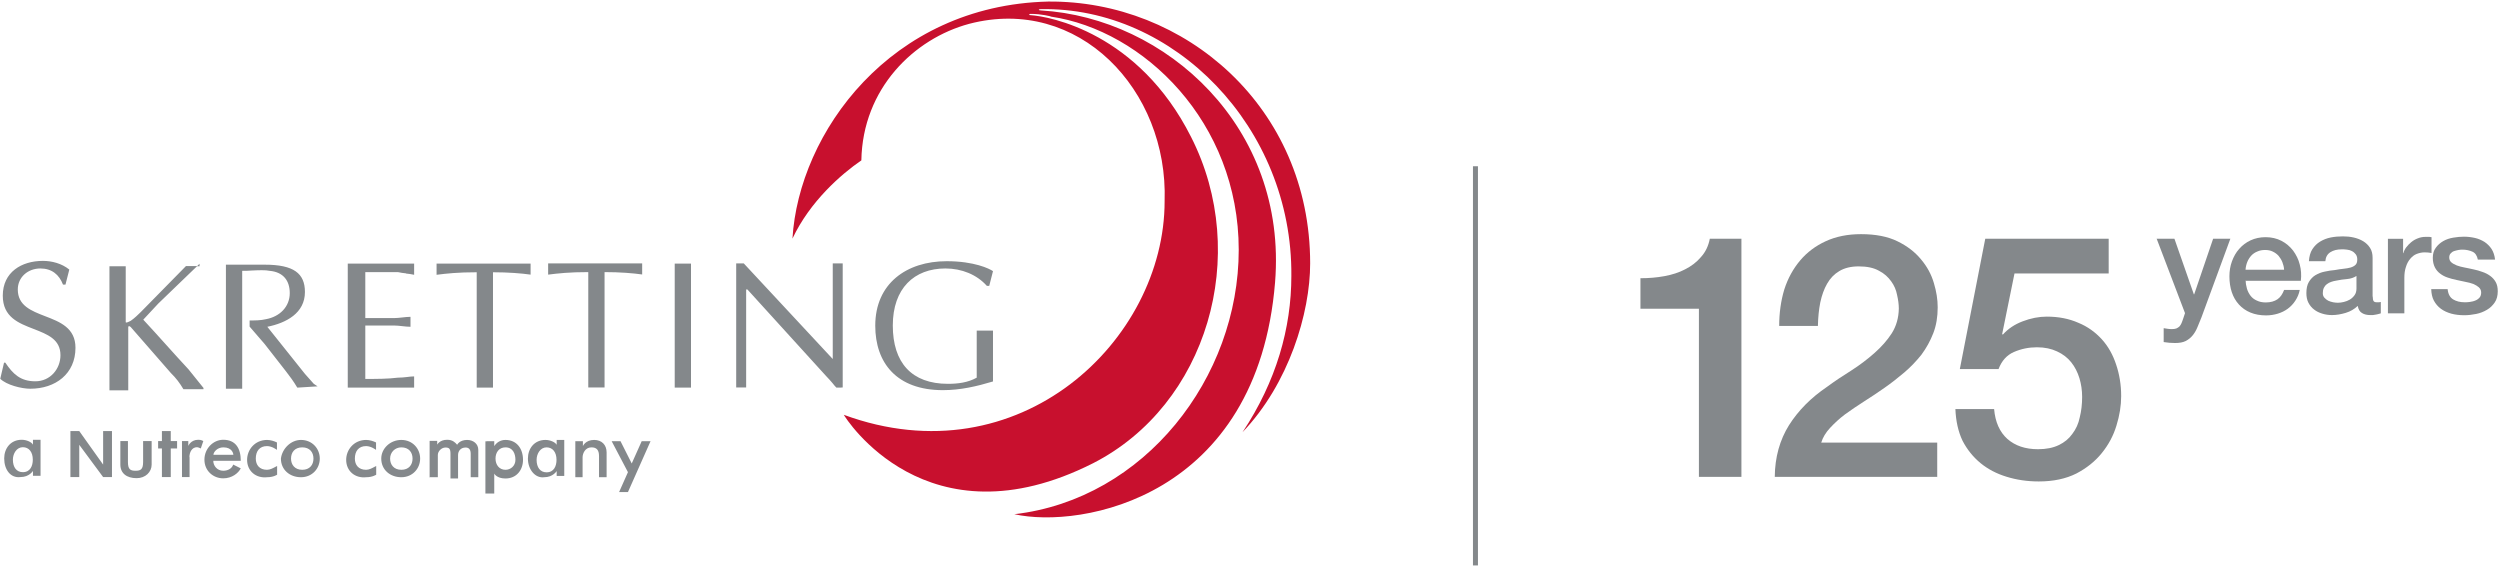 <svg width="1001" height="227" viewBox="0 0 1001 227" fill="none" xmlns="http://www.w3.org/2000/svg">
<path d="M420.69 6.637C457.832 12.078 495.987 48.841 495.987 100.031C495.987 151.22 458.339 199.879 406.137 205.89C432.712 211.838 503.517 199.436 510.541 113.002C515.539 50.866 466.881 7.143 416.704 4.169C415.691 4.169 415.691 3.663 416.704 3.663C469.918 2.65 517.564 50.866 517.058 110.471C517.058 131.352 511.047 152.676 497.506 173.05C516.045 153.688 524.588 125.341 524.588 105.472C524.588 42.893 474.41 0.119 419.677 0.626C356.466 2.144 319.829 53.27 317.298 95.538C324.322 80.605 336.85 69.722 344.886 64.217C345.392 35.427 365.957 15.495 388.04 9.547C431.7 -1.905 467.83 35.87 466.311 80.605C466.311 136.287 408.098 191.906 337.863 166.09C338.369 167.102 370.956 219.241 437.711 185.452C483.396 162.104 500.923 101.992 476.878 54.789C455.808 13.027 420.184 6.573 412.654 6.067C411.642 6.067 412.148 5.561 412.654 5.561C417.146 5.561 420.69 6.573 420.69 6.573V6.637Z" fill="#C8102E"/>
<path fill-rule="evenodd" clip-rule="evenodd" d="M26.233 113.948H25.22C23.702 109.962 20.728 107.494 16.172 107.494C11.173 107.494 7.124 110.974 7.124 115.91C7.124 122.364 12.502 124.452 18.07 126.603C24.018 128.881 30.219 131.286 30.219 139.258C30.219 149.699 22.183 155.647 12.122 155.647C8.579 155.647 2.568 154.128 0.1 151.66L1.619 145.206H2.125C5.162 149.699 8.136 152.673 14.147 152.673C20.158 152.673 24.208 147.674 24.208 142.232C24.208 135.841 19.019 133.88 13.514 131.729C7.44 129.387 1.113 126.983 1.113 118.378C1.113 108.95 8.642 104.457 17.184 104.457C20.728 104.457 24.714 105.469 27.751 107.937L26.233 113.885V113.948ZM79.953 105.533L78.941 106.545H74.448L56.352 124.958C55.339 125.971 53.821 127.426 52.365 128.438C51.353 128.945 50.34 129.451 50.34 128.945V106.608H43.823V156.279H51.353V130.969C51.353 130.463 51.859 130.463 52.365 130.969L68.437 149.382C70.462 151.344 71.981 153.369 73.436 155.836H81.472V155.33L75.461 147.864C72.424 144.637 69.45 141.283 66.412 137.93C63.375 134.576 60.401 131.222 57.364 127.995L63.375 121.541L78.878 106.608H79.89V105.596L79.953 105.533ZM162.527 109.519C163.666 109.646 164.805 109.772 165.818 110.025V105.533H139.242V155.204H165.818V150.711C164.868 150.711 163.919 150.838 162.907 150.964C161.768 151.091 160.629 151.217 159.3 151.217C155.314 151.724 150.758 151.724 146.266 151.724V130.337H157.782C158.794 130.337 159.933 130.463 161.072 130.59C162.211 130.716 163.35 130.843 164.362 130.843V126.856C163.35 126.856 162.211 126.983 161.072 127.11C159.933 127.236 158.794 127.363 157.782 127.363H146.266V108.95H159.3C160.313 109.203 161.452 109.329 162.591 109.456L162.527 109.519ZM212.958 110.025C212.958 110.025 212.641 110.025 212.451 109.962V105.533H174.803V110.025C178.789 109.519 183.345 109.013 190.875 109.013V155.204H197.392V109.013C203.593 109.013 208.908 109.456 212.451 109.962L212.958 110.025ZM276.676 105.533H270.158V155.204H276.676V105.533ZM336.914 155.204H334.889C334.446 154.761 333.876 154.128 333.307 153.369C332.548 152.483 331.725 151.534 330.902 150.711L299.265 115.91H298.759V155.14H294.772V105.469H297.809L333.433 143.751V105.469H337.42V155.14H336.914V155.204ZM396.139 114.454H395.127C391.14 109.962 385.066 107.494 378.549 107.494C366.02 107.494 357.478 115.467 357.478 130.337C357.478 145.206 365.008 153.685 379.561 153.685C383.547 153.685 387.597 153.179 391.077 151.217V132.361H397.594V152.736C391.077 154.697 384.56 156.216 377.536 156.216C358.997 156.216 350.454 145.269 350.454 130.4C350.454 113.505 362.983 104.584 379.055 104.584C390.065 104.584 396.139 107.558 397.594 108.57L396.076 114.518L396.139 114.454ZM119.121 155.204L127.157 154.697L125.638 153.685L122.095 149.699L107.035 130.843C114.565 129.324 122.095 125.401 122.095 116.922C122.095 109.456 117.602 105.976 106.023 105.976H90.457V155.647H96.974V108.443C98.113 108.443 99.442 108.443 100.771 108.317C103.492 108.19 106.339 108.064 107.984 108.443C113.489 108.95 116.02 112.43 116.02 117.365C116.02 122.807 112.034 126.793 106.466 127.806C104.441 128.312 101.973 128.312 99.948 128.312V130.779L105.959 137.74L114.502 148.686C116.02 150.648 117.539 152.673 118.994 155.14L119.121 155.204ZM257.63 109.962C257.63 109.962 257.313 109.962 257.124 109.899V105.469H219.475V109.962C223.461 109.456 228.017 108.95 235.547 108.95V155.14H242.064V108.95C248.265 108.95 253.58 109.392 257.124 109.899L257.63 109.962ZM8.706 176.084C4.213 176.084 1.682 179.565 1.682 183.551C1.682 188.043 4.213 191.524 8.199 191.017C11.743 191.017 13.198 188.55 13.198 188.55V190.511H16.235V176.084H13.198V178.046C12.692 177.034 10.667 176.084 8.706 176.084ZM5.162 184.057C5.162 181.589 6.681 179.058 9.148 179.058C11.616 179.058 13.135 181.02 13.135 184.057C13.135 186.525 12.122 189.056 9.148 189.056C6.617 189.056 5.162 187.094 5.162 184.057ZM31.738 178.109V191.017H28.194V172.604H31.738L41.292 186.019V172.604H44.836V191.017H41.292L31.738 178.109ZM60.844 176.591H57.301V185.006C57.301 187.98 56.288 188.486 54.264 188.486C52.239 188.486 51.226 187.98 51.226 185.006V176.591H48.189V186.019C48.189 189.499 50.72 191.46 54.706 191.46C58.25 191.46 60.718 188.993 60.718 186.019V176.591H60.844ZM64.831 191.017V179.565H63.312V176.591H64.831V172.604H68.374V176.591H70.905V179.565H68.374V191.017H64.831ZM75.84 183.045C75.84 181.083 76.853 179.058 78.878 179.058C79.384 179.058 80.396 179.565 80.396 179.565L81.409 176.591C80.396 176.084 79.89 176.084 79.384 176.084C76.347 176.084 75.397 178.552 75.397 178.552V176.591H72.867V191.017H75.904V183.045H75.84ZM81.852 184.057C81.852 179.565 85.395 176.084 89.381 176.084C94.38 176.084 96.405 179.565 96.405 184.5H85.395C85.395 186.462 86.914 188.486 89.381 188.486C91.406 188.486 92.925 187.474 93.368 186.019L96.405 187.537C95.392 189.499 92.861 191.524 89.381 191.524C85.395 191.524 81.852 188.55 81.852 184.057ZM85.395 182.096H93.431C93.431 181.589 92.925 179.122 89.445 179.122C86.914 179.122 85.458 181.083 85.458 182.096H85.395ZM106.972 176.148C101.973 176.148 98.936 180.134 98.936 184.12C98.936 188.613 102.479 191.587 106.972 191.081C109.503 191.081 110.958 190.068 110.958 190.068V186.588C110.958 186.588 110.578 186.778 110.325 186.904C109.376 187.411 108.174 188.107 106.908 188.107C103.871 188.107 102.416 186.145 102.416 183.614C102.416 180.64 103.935 178.615 106.908 178.615C108.933 178.615 110.895 180.134 110.895 180.134V177.16C109.882 176.654 108.364 176.148 106.908 176.148H106.972ZM120.513 176.148C125.005 176.148 128.042 179.628 128.042 183.614C128.042 187.601 125.005 191.081 120.513 191.081C116.02 191.081 112.477 188.107 112.477 183.614C112.983 179.628 116.463 176.148 120.513 176.148ZM116.526 183.614C116.526 186.082 118.045 188.107 121.019 188.107C123.993 188.107 125.511 186.145 125.511 183.614C125.511 181.083 123.993 179.122 121.019 179.122C118.045 179.122 116.526 181.083 116.526 183.614ZM146.645 176.148C141.647 176.148 138.609 180.134 138.609 184.12C138.609 188.613 142.153 191.587 146.645 191.081C149.176 191.081 150.632 190.068 150.632 190.068V186.588C150.632 186.588 150.252 186.778 149.999 186.904C149.05 187.411 147.847 188.107 146.582 188.107C143.545 188.107 142.089 186.145 142.089 183.614C142.089 180.64 143.608 178.615 146.582 178.615C148.607 178.615 150.568 180.134 150.568 180.134V177.16C149.556 176.654 148.037 176.148 146.582 176.148H146.645ZM160.692 176.148C165.185 176.148 168.222 179.628 168.222 183.614C168.222 187.601 165.185 191.081 160.692 191.081C156.2 191.081 152.656 188.107 152.656 183.614C152.656 179.628 156.2 176.148 160.692 176.148ZM156.2 183.614C156.2 186.082 157.718 188.107 160.692 188.107C163.666 188.107 165.185 186.145 165.185 183.614C165.185 181.083 163.666 179.122 160.692 179.122C158.161 179.122 156.2 181.083 156.2 183.614ZM171.765 191.081H175.309V182.159C175.309 180.64 176.827 179.185 178.346 179.185C179.865 179.185 180.371 179.691 180.371 181.653V191.587H183.408V182.159C183.408 180.64 184.421 179.185 186.445 179.185C187.458 179.185 188.47 179.691 188.47 181.653V191.081H191.507V180.134C191.507 177.666 189.483 176.148 187.015 176.148C183.978 176.148 183.028 178.109 183.028 178.109C183.028 178.109 182.902 177.983 182.839 177.856C182.269 177.223 181.257 176.084 179.042 176.084C176.005 176.084 175.056 178.046 175.056 178.046V176.527H172.019V190.954L171.765 191.081ZM194.861 176.654H197.898V178.615C198.911 177.097 200.429 176.148 202.391 176.148C206.883 176.148 209.414 179.628 209.414 184.12C209.414 188.107 206.883 191.587 202.391 191.587C198.847 191.587 197.898 189.625 197.898 189.625V197.598H194.355V176.717H194.861V176.654ZM206.377 184.12C206.377 181.653 205.365 179.122 202.391 179.122C199.86 179.122 198.404 181.083 198.404 183.614C198.404 186.145 199.923 188.107 202.391 188.107C204.415 188.107 206.377 186.588 206.377 184.12ZM218.399 176.148C213.907 176.148 211.376 179.628 211.376 183.614C211.376 188.107 214.413 191.587 217.893 191.081C221.436 191.081 222.892 188.613 222.892 188.613V190.574H225.929V176.148H222.892V178.109C222.386 177.097 220.361 176.148 218.399 176.148ZM214.856 184.12C214.856 181.653 216.374 179.122 218.842 179.122C221.31 179.122 222.828 181.083 222.828 184.12C222.828 186.588 221.816 189.119 218.842 189.119C216.311 189.119 214.856 187.158 214.856 184.12ZM233.395 191.081H230.358V176.654H233.395V178.615C233.395 178.615 234.408 176.148 237.888 176.148C240.925 176.148 242.887 178.109 242.887 181.146V191.081H239.849V182.602C239.849 180.134 238.837 179.122 236.812 179.122C234.281 179.122 233.269 181.589 233.269 183.108V191.081H233.395ZM248.455 176.654H244.912L251.429 189.056L247.885 197.029H251.429L260.477 176.654H256.934L252.947 185.576L248.455 176.654Z" fill="#84888B"/>
<path d="M590.773 66.566V226.399" stroke="#84888B" stroke-width="2"/>
<path d="M795.026 95.582H844.317V109.503H806.605L801.67 133.737L801.923 133.99C804.011 131.649 806.669 129.877 809.832 128.675C813.123 127.409 816.35 126.777 819.513 126.777C824.259 126.777 828.435 127.599 832.169 129.244C835.902 130.763 839.002 133.041 841.596 135.888C844.127 138.672 846.026 142.089 847.291 145.949C848.62 149.872 849.316 154.048 849.316 158.604C849.316 162.401 848.683 166.387 847.418 170.436C846.216 174.423 844.254 178.093 841.533 181.446C838.876 184.737 835.459 187.457 831.346 189.609C827.17 191.697 822.171 192.773 816.35 192.773C811.731 192.773 807.428 192.14 803.378 190.874C799.455 189.672 796.038 187.9 793.001 185.433C790.027 182.965 787.623 179.991 785.788 176.448C784.079 172.841 783.13 168.602 782.94 163.793H798.443C798.886 168.981 800.657 172.967 803.758 175.752C806.858 178.472 810.908 179.864 816.033 179.864C819.324 179.864 822.108 179.295 824.322 178.219C826.6 177.144 828.435 175.625 829.764 173.727C831.219 171.829 832.232 169.614 832.738 167.083C833.371 164.552 833.687 161.831 833.687 158.92C833.687 156.263 833.307 153.795 832.611 151.454C831.852 148.986 830.776 146.898 829.321 145.063C827.866 143.228 825.968 141.773 823.626 140.697C821.348 139.622 818.691 139.052 815.59 139.052C812.3 139.052 809.263 139.685 806.352 140.95C803.568 142.153 801.48 144.43 800.215 147.784H784.712L794.899 95.582H795.026Z" fill="#84888B"/>
<path d="M775.727 190.944H710.617C710.68 183.035 712.642 176.138 716.311 170.254C720.045 164.369 725.107 159.244 731.561 154.878C734.661 152.6 737.888 150.448 741.242 148.36C744.595 146.209 747.696 143.868 750.48 141.4C753.264 138.932 755.605 136.338 757.44 133.491C759.275 130.58 760.224 127.29 760.288 123.556C760.288 121.848 760.035 120.013 759.592 118.115C759.212 116.09 758.453 114.318 757.25 112.673C756.048 110.965 754.466 109.509 752.378 108.434C750.29 107.232 747.569 106.662 744.216 106.662C741.115 106.662 738.521 107.295 736.433 108.56C734.408 109.763 732.826 111.408 731.561 113.622C730.359 115.71 729.473 118.178 728.84 121.089C728.27 123.999 727.954 127.1 727.891 130.517H712.388C712.388 125.265 713.084 120.393 714.413 115.963C715.869 111.408 718.02 107.548 720.804 104.258C723.588 100.967 727.005 98.436 730.991 96.601C735.104 94.703 739.787 93.754 745.165 93.754C750.986 93.754 755.858 94.703 759.718 96.601C763.641 98.499 766.742 100.904 769.146 103.815C771.614 106.725 773.322 109.889 774.335 113.369C775.347 116.723 775.853 119.95 775.853 123.05C775.853 126.847 775.284 130.327 774.082 133.427C772.879 136.528 771.298 139.375 769.336 142.033C767.311 144.564 765.033 146.968 762.502 149.12C759.971 151.271 757.314 153.359 754.593 155.257C751.872 157.156 749.151 158.991 746.43 160.699C743.71 162.407 741.179 164.179 738.774 165.888C736.496 167.596 734.535 169.431 732.763 171.329C731.055 173.164 729.852 175.126 729.22 177.214H775.664V191.134L775.727 190.944Z" fill="#84888B"/>
<path d="M656.833 111.401C660.123 111.401 663.287 111.148 666.388 110.578C669.488 110.009 672.272 109.123 674.677 107.857C677.208 106.592 679.359 104.947 681.067 102.922C682.902 100.897 684.041 98.493 684.611 95.582H697.266V190.938H680.245V123.613H656.833V111.338V111.401Z" fill="#84888B"/>
<path d="M863.426 95.582H870.639L878.422 117.855H878.549L886.142 95.582H893.039L881.459 127.093C880.89 128.422 880.384 129.751 879.877 130.953C879.371 132.218 878.738 133.294 877.979 134.243C877.22 135.192 876.271 135.952 875.195 136.521C874.056 137.09 872.664 137.344 870.892 137.344C869.374 137.344 867.855 137.217 866.336 136.964V131.396C866.843 131.459 867.412 131.586 867.918 131.649C868.425 131.712 868.931 131.775 869.5 131.775C870.26 131.775 870.892 131.712 871.399 131.522C871.905 131.332 872.284 131.016 872.664 130.7C872.98 130.32 873.297 129.877 873.487 129.371C873.676 128.865 873.929 128.295 874.119 127.663L874.879 125.385L863.552 95.645L863.426 95.582Z" fill="#84888B"/>
<path d="M899.176 112.239C899.176 113.378 899.366 114.517 899.682 115.593C899.999 116.668 900.505 117.617 901.138 118.44C901.77 119.262 902.593 119.895 903.605 120.338C904.618 120.844 905.82 121.097 907.212 121.097C909.11 121.097 910.692 120.655 911.894 119.832C913.097 119.009 913.919 117.744 914.552 116.099H920.816C920.5 117.744 919.867 119.136 919.044 120.401C918.222 121.667 917.209 122.743 916.007 123.628C914.805 124.514 913.476 125.147 912.021 125.59C910.566 126.033 908.984 126.286 907.338 126.286C904.997 126.286 902.909 125.906 901.074 125.147C899.239 124.388 897.721 123.312 896.455 121.92C895.19 120.528 894.241 118.883 893.608 116.985C892.975 115.086 892.659 112.935 892.659 110.657C892.659 108.569 892.975 106.544 893.671 104.646C894.367 102.748 895.316 101.039 896.582 99.647C897.847 98.192 899.366 97.053 901.138 96.23C902.909 95.408 904.934 94.965 907.149 94.965C909.49 94.965 911.641 95.471 913.476 96.42C915.311 97.369 916.893 98.698 918.159 100.343C919.361 101.988 920.31 103.823 920.816 105.911C921.386 108 921.512 110.151 921.259 112.429H899.303L899.176 112.239ZM914.552 107.936C914.489 106.924 914.235 105.911 913.856 104.962C913.476 104.013 912.97 103.191 912.337 102.431C911.705 101.735 910.945 101.166 909.996 100.723C909.11 100.28 908.098 100.09 906.959 100.09C905.82 100.09 904.744 100.28 903.795 100.723C902.846 101.103 902.023 101.672 901.391 102.368C900.758 103.064 900.188 103.95 899.809 104.899C899.429 105.848 899.176 106.924 899.113 108H914.489L914.552 107.936Z" fill="#84888B"/>
<path d="M950.049 118.816C950.049 119.638 950.176 120.208 950.366 120.524C950.555 120.84 950.998 121.03 951.631 121.03H952.327C952.327 121.03 952.897 121.03 953.276 120.904V125.46C953.276 125.46 952.77 125.649 952.39 125.713C952.011 125.839 951.631 125.902 951.251 125.966C950.872 126.029 950.492 126.092 950.112 126.156C949.733 126.156 949.416 126.156 949.1 126.156C947.771 126.156 946.632 125.902 945.746 125.333C944.861 124.827 944.291 123.878 944.038 122.486C942.709 123.751 941.127 124.7 939.229 125.27C937.331 125.839 935.496 126.156 933.724 126.156C932.395 126.156 931.067 125.966 929.864 125.586C928.599 125.206 927.523 124.7 926.574 123.941C925.625 123.245 924.866 122.296 924.296 121.22C923.727 120.144 923.474 118.816 923.474 117.36C923.474 115.525 923.79 114.007 924.486 112.868C925.182 111.729 926.068 110.78 927.144 110.147C928.219 109.514 929.485 109.008 930.814 108.755C932.206 108.439 933.534 108.249 934.926 108.122C936.129 107.869 937.268 107.742 938.343 107.616C939.419 107.489 940.368 107.363 941.191 107.11C942.013 106.857 942.646 106.54 943.152 106.034C943.658 105.528 943.848 104.832 943.848 103.883C943.848 103.06 943.658 102.364 943.215 101.795C942.836 101.288 942.33 100.845 941.697 100.529C941.127 100.213 940.431 100.023 939.735 99.96C938.976 99.833 938.28 99.833 937.647 99.833C935.812 99.833 934.294 100.213 933.091 100.972C931.889 101.731 931.193 102.934 931.067 104.579H924.486C924.613 102.68 925.056 101.035 925.878 99.77C926.701 98.504 927.713 97.492 928.979 96.733C930.244 95.973 931.636 95.404 933.218 95.088C934.8 94.771 936.445 94.644 938.09 94.644C939.545 94.644 941.001 94.771 942.393 95.088C943.785 95.404 945.114 95.91 946.253 96.606C947.392 97.302 948.277 98.188 948.973 99.264C949.67 100.339 949.986 101.668 949.986 103.25V118.626L950.049 118.816ZM943.469 110.527C942.456 111.159 941.254 111.602 939.799 111.729C938.343 111.855 936.888 112.045 935.433 112.362C934.737 112.488 934.041 112.615 933.408 112.868C932.775 113.058 932.206 113.374 931.699 113.754C931.193 114.133 930.814 114.576 930.497 115.209C930.181 115.842 930.054 116.538 930.054 117.36C930.054 118.12 930.244 118.689 930.687 119.195C931.13 119.701 931.636 120.081 932.206 120.398C932.775 120.651 933.471 120.904 934.167 121.03C934.863 121.157 935.496 121.22 936.129 121.22C936.888 121.22 937.647 121.094 938.47 120.904C939.292 120.714 940.115 120.398 940.874 119.955C941.634 119.512 942.266 118.879 942.773 118.183C943.279 117.487 943.532 116.601 943.532 115.525V110.59L943.469 110.527Z" fill="#84888B"/>
<path d="M955.997 95.603H962.198V101.361H962.325C962.514 100.539 962.894 99.779 963.464 99.02C964.033 98.261 964.729 97.565 965.488 96.932C966.248 96.299 967.133 95.793 968.146 95.413C969.095 95.034 970.107 94.844 971.12 94.844C971.879 94.844 972.449 94.844 972.702 94.844C972.955 94.844 973.271 94.907 973.588 94.97V101.298C973.145 101.235 972.638 101.171 972.195 101.108C971.689 101.108 971.246 101.045 970.803 101.045C969.664 101.045 968.652 101.298 967.64 101.677C966.627 102.057 965.805 102.753 965.045 103.639C964.286 104.525 963.717 105.601 963.337 106.866C962.894 108.132 962.704 109.587 962.704 111.232V125.469H956.124V95.603H955.997Z" fill="#84888B"/>
<path d="M980.042 115.84C980.232 117.738 980.991 119.13 982.257 119.89C983.522 120.649 985.041 121.029 986.812 121.029C987.445 121.029 988.141 121.029 988.9 120.902C989.66 120.776 990.419 120.649 991.115 120.333C991.811 120.08 992.381 119.637 992.824 119.13C993.267 118.624 993.456 117.928 993.456 117.106C993.456 116.283 993.14 115.587 992.507 115.018C991.938 114.511 991.178 114.068 990.293 113.689C989.407 113.372 988.331 113.056 987.192 112.866C986.053 112.613 984.851 112.36 983.649 112.107C982.383 111.854 981.244 111.537 980.105 111.158C978.966 110.778 977.954 110.272 977.068 109.576C976.182 108.943 975.423 108.057 974.917 107.045C974.411 106.032 974.094 104.767 974.094 103.248C974.094 101.603 974.474 100.274 975.296 99.199C976.056 98.123 977.068 97.237 978.27 96.541C979.473 95.845 980.801 95.402 982.32 95.149C983.775 94.896 985.231 94.769 986.559 94.769C988.078 94.769 989.597 94.959 990.989 95.276C992.381 95.592 993.646 96.162 994.785 96.858C995.924 97.617 996.873 98.566 997.632 99.705C998.392 100.907 998.835 102.299 999.025 103.944H992.128C991.811 102.363 991.115 101.287 989.976 100.781C988.837 100.274 987.508 99.958 986.053 99.958C985.61 99.958 985.041 99.958 984.408 100.085C983.775 100.211 983.206 100.338 982.636 100.528C982.067 100.717 981.624 101.034 981.244 101.477C980.865 101.856 980.675 102.426 980.675 103.059C980.675 103.881 980.928 104.514 981.497 105.02C982.067 105.526 982.763 105.906 983.712 106.286C984.598 106.602 985.673 106.918 986.812 107.108C987.951 107.298 989.154 107.614 990.419 107.867C991.621 108.121 992.824 108.437 993.963 108.88C995.101 109.26 996.114 109.766 997.063 110.462C997.949 111.095 998.708 111.917 999.278 112.929C999.847 113.942 1000.1 115.144 1000.1 116.599C1000.1 118.371 999.721 119.89 998.898 121.092C998.075 122.294 997.063 123.307 995.734 124.066C994.469 124.825 993.013 125.395 991.432 125.711C989.85 126.027 988.268 126.217 986.749 126.217C984.851 126.217 983.142 126.027 981.497 125.585C979.915 125.142 978.523 124.509 977.321 123.623C976.119 122.737 975.233 121.661 974.537 120.396C973.841 119.13 973.525 117.549 973.461 115.777H980.042V115.84Z" fill="#84888B"/>
</svg>

